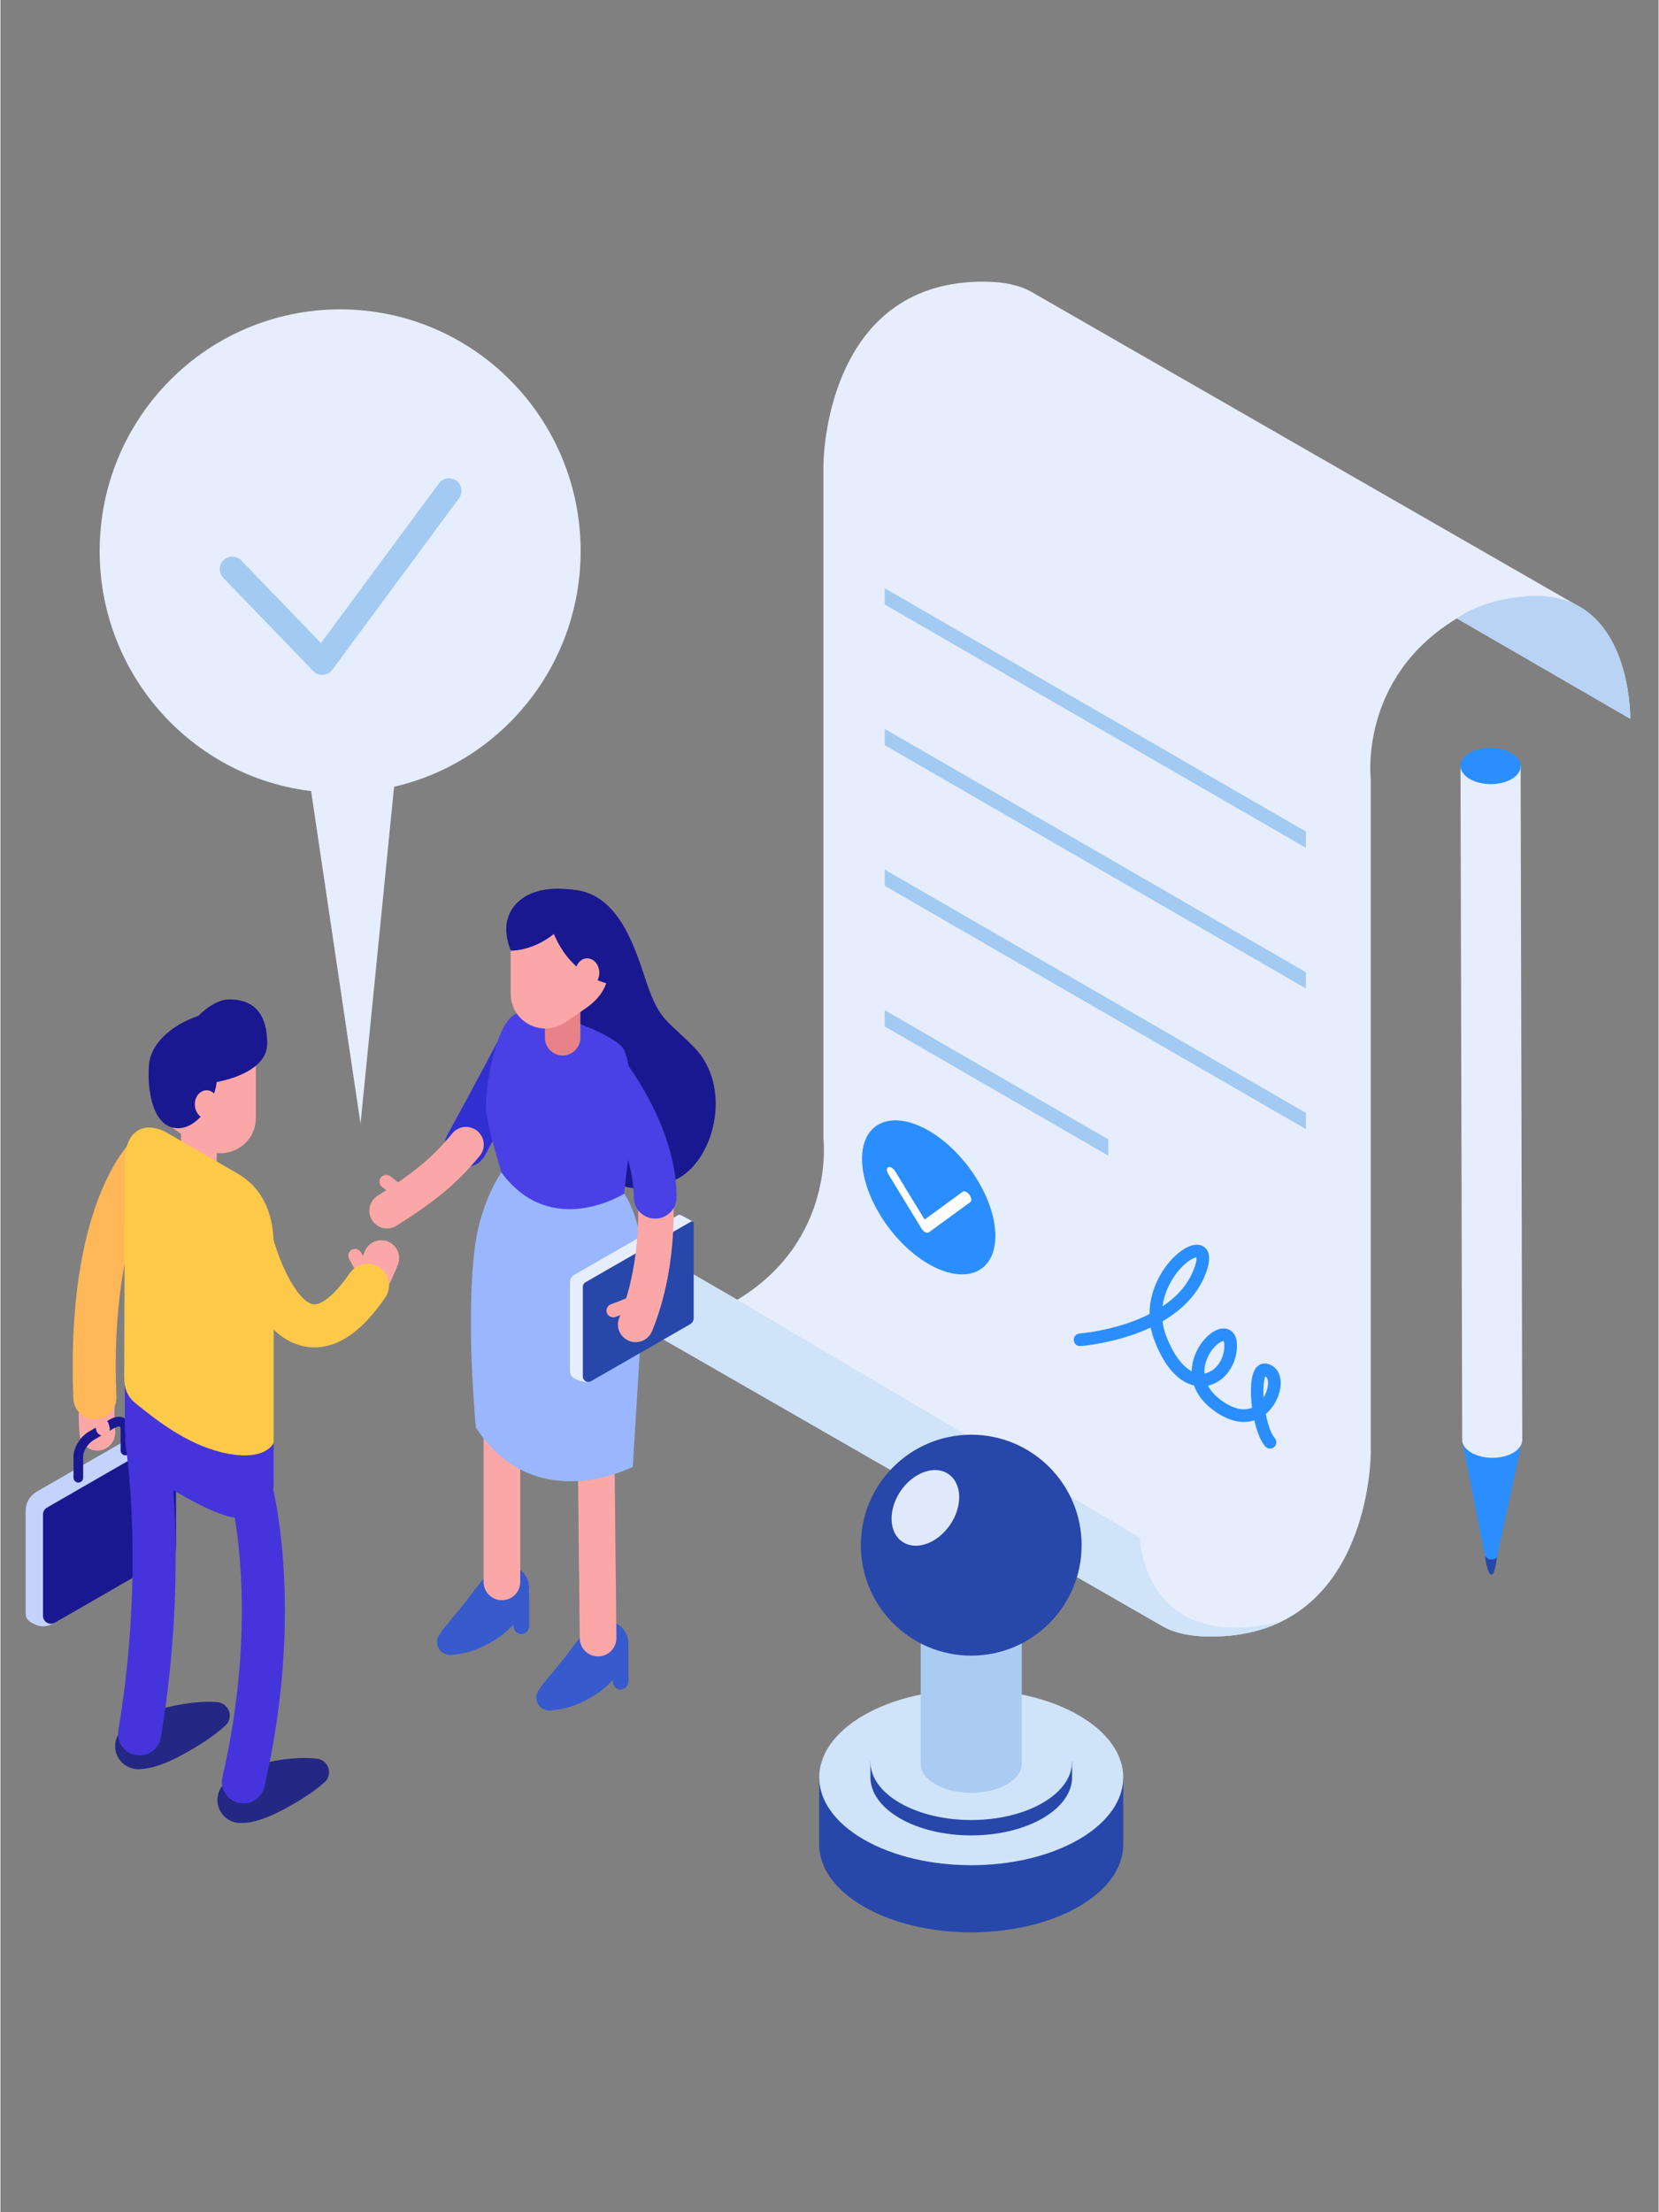 <svg xmlns="http://www.w3.org/2000/svg" xmlns:xlink="http://www.w3.org/1999/xlink" width="300" zoomAndPan="magnify" viewBox="0 0 224.88 300" height="400" preserveAspectRatio="xMidYMid meet" version="1.0"><rect x="0" y="0" width="224.88" height="300" fill="#808080" stroke="none"/><defs><clipPath id="id1"><path d="M 76 38 L 221.434 38 L 221.434 222 L 76 222 Z M 76 38 " clip-rule="nonzero"/></clipPath><clipPath id="id2"><path d="M 197 80 L 221.434 80 L 221.434 98 L 197 98 Z M 197 80 " clip-rule="nonzero"/></clipPath><clipPath id="id3"><path d="M 111 241 L 152.512 241 L 152.512 262.043 L 111 262.043 Z M 111 241 " clip-rule="nonzero"/></clipPath><clipPath id="id4"><path d="M 3.301 193 L 24 193 L 24 221 L 3.301 221 Z M 3.301 193 " clip-rule="nonzero"/></clipPath></defs><g clip-path="url(#id1)"><path fill="#e6edfc" d="M 213.699 82.023 L 213.707 82.027 L 139.863 39.602 C 139.848 39.594 139.836 39.582 139.824 39.578 L 139.805 39.57 C 138.16 38.652 136.125 38.23 133.613 38.199 C 112.652 37.938 111.668 60.719 111.621 62.863 L 111.617 62.863 L 111.617 154.465 C 111.617 154.465 113.285 168.215 99.934 176.266 L 76.43 162.652 C 76.43 162.652 76.242 174.285 83.77 178.102 L 83.762 178.102 L 157.605 220.527 C 157.617 220.535 157.629 220.543 157.645 220.551 L 157.656 220.562 L 157.656 220.559 C 159.309 221.477 161.34 221.898 163.852 221.93 C 184.812 222.191 185.801 199.41 185.844 197.266 L 185.848 197.266 L 185.848 105.664 C 185.848 105.664 184.18 91.91 197.531 83.863 L 221.039 97.477 C 221.039 97.477 221.223 85.844 213.699 82.023 " fill-opacity="1" fill-rule="nonzero"/></g><g clip-path="url(#id2)"><path fill="#b8d3f4" d="M 197.531 83.863 C 200.285 81.879 204.371 80.922 207.84 80.816 C 221.312 80.402 221.039 97.461 221.039 97.461 L 197.531 83.863 " fill-opacity="1" fill-rule="nonzero"/></g><path fill="#cfe3f9" d="M 173.766 219.883 C 171.094 221.195 167.836 221.977 163.852 221.93 C 161.34 221.898 159.309 221.477 157.656 220.559 L 157.656 220.562 L 83.762 178.102 L 83.77 178.102 C 76.242 174.285 76.43 162.652 76.43 162.652 L 99.934 176.266 L 154.512 208.508 C 154.512 208.508 154.945 224.504 173.766 219.883 " fill-opacity="1" fill-rule="nonzero"/><path fill="#a2caf2" d="M 177.047 114.973 L 119.934 81.977 L 119.934 79.777 L 177.047 112.77 L 177.047 114.973 " fill-opacity="1" fill-rule="nonzero"/><path fill="#a2caf2" d="M 177.047 134.043 L 119.934 101.051 L 119.934 98.852 L 177.047 131.844 L 177.047 134.043 " fill-opacity="1" fill-rule="nonzero"/><path fill="#a2caf2" d="M 177.047 153.117 L 119.934 120.125 L 119.934 117.926 L 177.047 150.918 L 177.047 153.117 " fill-opacity="1" fill-rule="nonzero"/><path fill="#a2caf2" d="M 150.25 156.715 L 119.934 139.199 L 119.934 136.996 L 150.25 154.512 L 150.25 156.715 " fill-opacity="1" fill-rule="nonzero"/><path fill="#2a8efe" d="M 134.934 167.598 C 134.934 172.594 130.887 174.305 125.895 171.422 C 120.902 168.539 116.855 162.148 116.855 157.156 C 116.855 152.16 120.902 150.449 125.895 153.332 C 130.887 156.219 134.934 162.605 134.934 167.598 " fill-opacity="1" fill-rule="nonzero"/><path fill="#fffdfd" d="M 125.395 167.078 C 125.211 166.977 125.039 166.801 124.914 166.598 L 120.395 159.188 C 120.148 158.781 120.16 158.375 120.422 158.277 C 120.688 158.18 121.102 158.434 121.348 158.84 L 125.34 165.383 L 130.5 161.617 C 130.719 161.453 131.129 161.641 131.414 162.023 C 131.703 162.41 131.758 162.852 131.539 163.016 L 125.91 167.121 C 125.797 167.207 125.617 167.199 125.426 167.098 C 125.414 167.09 125.402 167.086 125.395 167.078 " fill-opacity="1" fill-rule="nonzero"/><path fill="#2a8efe" d="M 162.211 170.508 C 161.863 170.535 160.891 171.004 159.82 172.258 C 159.262 172.914 157.922 174.715 157.605 177.164 C 159.285 176.035 160.789 174.551 161.656 172.594 C 162.242 171.277 162.238 170.695 162.211 170.508 Z M 165.871 181.859 C 165.551 181.859 164.477 182.5 163.773 183.973 C 163.371 184.816 163.242 185.582 163.285 186.262 C 163.305 186.258 163.32 186.254 163.34 186.254 C 164.852 185.965 165.992 184.336 165.992 182.461 C 165.992 182.066 165.918 181.902 165.891 181.859 C 165.887 181.859 165.879 181.859 165.871 181.859 Z M 171.559 186.656 C 171.398 186.973 171.207 187.902 171.316 189.508 C 171.637 188.988 171.832 188.414 171.895 187.91 C 171.977 187.277 171.836 186.859 171.676 186.734 C 171.629 186.699 171.594 186.676 171.559 186.656 Z M 172.188 196.445 C 171.961 196.445 171.73 196.355 171.562 196.176 C 170.945 195.512 170.414 194.152 170.055 192.609 C 168.754 193.027 166.762 193.016 164.23 191.031 C 163.078 190.125 162.285 189.051 161.883 187.887 C 160.297 187.516 158.195 186.129 156.535 181.859 C 156.293 181.238 156.121 180.625 156.008 180.02 C 155.191 180.406 154.32 180.754 153.398 181.066 C 149.766 182.289 146.613 182.531 146.48 182.539 C 146.004 182.574 145.602 182.219 145.57 181.746 C 145.535 181.277 145.887 180.867 146.359 180.836 C 146.387 180.832 149.457 180.598 152.887 179.434 C 153.812 179.117 154.828 178.715 155.84 178.199 C 155.848 174.312 158.16 171.086 160.074 169.684 C 161.371 168.734 162.551 168.535 163.305 169.145 C 164.16 169.836 164.133 171.23 163.219 173.289 C 162.18 175.629 160.27 177.625 157.602 179.184 C 157.684 179.84 157.848 180.527 158.125 181.238 C 159.066 183.645 160.281 185.285 161.566 185.957 C 161.578 185.07 161.793 184.16 162.223 183.258 C 163.059 181.492 164.809 179.859 166.289 180.195 C 166.715 180.289 167.703 180.703 167.703 182.461 C 167.703 185.102 166.02 187.422 163.766 187.91 C 164.211 188.75 164.863 189.352 165.285 189.684 C 166.957 190.992 168.492 191.418 169.738 190.906 C 169.742 190.906 169.746 190.902 169.746 190.902 C 169.441 188.613 169.555 186.309 170.352 185.418 C 170.824 184.895 171.688 184.605 172.699 185.367 C 173.422 185.91 173.746 186.918 173.59 188.129 C 173.434 189.352 172.773 190.785 171.609 191.746 C 171.906 193.262 172.363 194.523 172.816 195.008 C 173.133 195.355 173.117 195.895 172.77 196.219 C 172.605 196.371 172.398 196.445 172.188 196.445 " fill-opacity="1" fill-rule="nonzero"/><path fill="#2747aa" d="M 201.34 211.043 C 201.34 211.043 201.652 213.473 202.188 213.547 C 202.719 213.621 202.957 211.207 202.957 211.207 L 201.34 211.043 " fill-opacity="1" fill-rule="nonzero"/><path fill="#2a8efe" d="M 198.25 195.418 L 201.34 211.043 C 201.34 211.043 202.094 211.941 202.957 211.207 L 206.273 195.848 L 198.25 195.418 " fill-opacity="1" fill-rule="nonzero"/><path fill="#e6edfc" d="M 205.16 197.016 C 203.543 197.953 200.961 197.918 199.391 196.938 C 198.707 196.508 198.324 195.969 198.25 195.418 L 198.02 103.801 L 206.172 103.789 L 206.395 195.207 L 206.395 195.211 C 206.414 195.867 206.004 196.523 205.16 197.016 " fill-opacity="1" fill-rule="nonzero"/><path fill="#2a8efe" d="M 204.941 105.652 C 206.559 104.715 206.594 103.156 205.023 102.176 C 203.453 101.191 200.871 101.156 199.254 102.094 C 197.637 103.035 197.602 104.594 199.172 105.574 C 200.742 106.559 203.324 106.594 204.941 105.652 " fill-opacity="1" fill-rule="nonzero"/><g clip-path="url(#id3)"><path fill="#2747aa" d="M 111.043 241.031 L 111.043 250.133 C 111.043 253.18 113.055 256.23 117.082 258.555 C 125.137 263.207 138.188 263.207 146.242 258.555 C 150.27 256.23 152.281 253.18 152.281 250.133 L 152.281 241.031 L 111.043 241.031 " fill-opacity="1" fill-rule="nonzero"/></g><path fill="#cfe3f9" d="M 146.242 232.609 C 154.293 237.262 154.293 244.801 146.242 249.453 C 138.188 254.105 125.137 254.105 117.082 249.453 C 109.031 244.801 109.031 237.262 117.082 232.609 C 125.137 227.957 138.188 227.957 146.242 232.609 " fill-opacity="1" fill-rule="nonzero"/><path fill="#2747aa" d="M 117.988 238.914 L 117.988 241 C 117.988 243.023 119.32 245.043 121.992 246.586 C 127.332 249.672 135.992 249.672 141.332 246.586 C 144.004 245.043 145.34 243.023 145.34 241 L 145.34 238.914 L 117.988 238.914 " fill-opacity="1" fill-rule="nonzero"/><path fill="#cfe3f9" d="M 141.332 233.328 C 146.672 236.41 146.672 241.414 141.332 244.5 C 135.992 247.586 127.332 247.586 121.992 244.5 C 116.652 241.414 116.652 236.41 121.992 233.328 C 127.332 230.242 135.992 230.242 141.332 233.328 " fill-opacity="1" fill-rule="nonzero"/><path fill="#aacbf2" d="M 124.812 215.137 L 124.812 239.172 C 124.812 240.18 125.484 241.195 126.82 241.965 C 129.496 243.512 133.832 243.512 136.504 241.965 C 137.844 241.195 138.512 240.18 138.512 239.172 L 138.512 215.137 L 124.812 215.137 " fill-opacity="1" fill-rule="nonzero"/><path fill="#2747aa" d="M 146.633 209.543 C 146.633 217.816 139.93 224.523 131.66 224.523 C 123.395 224.523 116.691 217.816 116.691 209.543 C 116.691 201.273 123.395 194.562 131.66 194.562 C 139.93 194.562 146.633 201.273 146.633 209.543 " fill-opacity="1" fill-rule="nonzero"/><path fill="#e0e9fc" d="M 125.281 199.621 C 127.812 198.719 129.938 200.168 130.027 202.855 C 130.117 205.543 128.137 208.449 125.605 209.352 C 123.074 210.25 120.945 208.801 120.859 206.117 C 120.77 203.426 122.75 200.52 125.281 199.621 " fill-opacity="1" fill-rule="nonzero"/><path stroke-linecap="round" transform="matrix(0.046, 0, 0, -0.046, 3.418, 262.043)" fill="none" stroke-linejoin="round" d="M 212.689 1586.383 C 208.809 1552.74 207.796 1514.881 211.424 1472.806 " stroke="#fca7a7" stroke-width="105.193" stroke-opacity="1" stroke-miterlimit="10"/><g clip-path="url(#id4)"><path fill="#c3d3fc" d="M 4.605 220.254 C 5.094 220.508 6.055 220.836 7.379 220.051 L 8.941 218.688 L 23.184 202.52 C 23.395 202.301 23.512 202.012 23.512 201.707 L 23.809 196.195 C 23.809 194.031 23.309 193.941 22.977 193.73 C 22.039 193.133 20.852 193.105 19.891 193.66 L 4.906 202.293 C 3.984 202.824 3.418 203.809 3.418 204.875 L 3.418 218.734 C 3.418 219.773 4.176 220.035 4.605 220.254 " fill-opacity="1" fill-rule="nonzero"/></g><path fill="#191890" d="M 7.379 220.051 L 23.27 210.895 C 23.602 210.703 23.809 210.348 23.809 209.965 L 23.809 196.223 C 23.809 195.395 22.91 194.879 22.195 195.293 L 6.309 204.449 C 5.977 204.641 5.77 204.996 5.77 205.379 L 5.77 219.117 C 5.77 219.945 6.664 220.461 7.379 220.051 " fill-opacity="1" fill-rule="nonzero"/><path fill="#191890" d="M 12.02 194.125 L 14.844 192.492 C 15.566 192.074 16.301 192.016 16.844 192.332 C 17.328 192.609 17.605 193.152 17.605 193.816 L 17.605 196.699 C 17.605 197.062 17.312 197.359 16.953 197.359 C 16.59 197.359 16.297 197.062 16.297 196.699 L 16.297 193.816 C 16.297 193.637 16.254 193.504 16.191 193.469 C 16.117 193.426 15.883 193.406 15.5 193.629 L 12.676 195.262 C 11.898 195.707 11.219 196.754 11.219 197.504 L 11.219 200.391 C 11.219 200.754 10.926 201.047 10.566 201.047 C 10.203 201.047 9.91 200.754 9.91 200.391 L 9.91 197.504 C 9.91 196.293 10.836 194.809 12.02 194.125 " fill-opacity="1" fill-rule="nonzero"/><path stroke-linecap="round" transform="matrix(0.046, 0, 0, -0.046, 3.418, 262.043)" fill="none" stroke-linejoin="round" d="M 357.374 2287.748 C 357.374 2287.748 182.149 2123.495 204.084 1576.012 " stroke="#ffb757" stroke-width="126.957" stroke-opacity="1" stroke-miterlimit="10"/><path stroke-linecap="round" transform="matrix(0.046, 0, 0, -0.046, 3.418, 262.043)" fill="none" stroke-linejoin="round" d="M 225.175 1494.307 L 228.128 1484.02 " stroke="#fca7a7" stroke-width="39.901" stroke-opacity="1" stroke-miterlimit="10"/><path stroke-linecap="round" transform="matrix(0.046, 0, 0, -0.046, 3.418, 262.043)" fill="none" stroke-linejoin="round" d="M 510.665 2392.388 L 510.665 2261.019 " stroke="#fca7a7" stroke-width="105.193" stroke-opacity="1" stroke-miterlimit="10"/><path fill="#fca7a7" d="M 27.133 141.102 L 31.27 141.102 C 33.129 141.102 34.637 142.609 34.637 144.473 L 34.637 151.605 C 34.637 155.41 30.41 157.684 27.238 155.59 L 23.555 153.109 C 21.766 151.68 21.34 150.637 21.34 148.664 C 21.34 142.203 23.906 141.102 27.133 141.102 " fill-opacity="1" fill-rule="nonzero"/><path fill="#242884" d="M 30.277 241.953 C 31.121 241.059 32.109 240.48 33.121 240.004 C 34.133 239.531 35.203 239.234 36.273 238.984 C 37.348 238.742 38.438 238.566 39.543 238.473 C 40.098 238.426 40.656 238.395 41.223 238.402 C 41.789 238.402 42.355 238.426 42.957 238.504 C 43.961 238.629 44.676 239.547 44.551 240.555 C 44.492 241.016 44.273 241.41 43.953 241.695 L 43.914 241.73 C 43.078 242.48 42.184 243.113 41.293 243.691 C 40.398 244.27 39.492 244.793 38.586 245.277 C 37.68 245.758 36.777 246.223 35.836 246.559 C 34.898 246.895 33.957 247.172 32.906 247.215 L 32.676 247.223 C 30.953 247.289 29.5 245.945 29.43 244.219 C 29.395 243.352 29.727 242.543 30.277 241.953 " fill-opacity="1" fill-rule="nonzero"/><path fill="#242884" d="M 16.422 234.641 C 17.293 233.734 18.305 233.141 19.336 232.641 C 20.371 232.145 21.461 231.824 22.562 231.543 C 23.664 231.266 24.777 231.062 25.914 230.926 C 26.484 230.863 27.059 230.809 27.645 230.797 C 28.227 230.773 28.809 230.777 29.426 230.832 C 30.434 230.918 31.18 231.805 31.098 232.812 C 31.055 233.285 30.836 233.703 30.512 234.004 L 30.488 234.027 C 29.629 234.816 28.707 235.488 27.789 236.105 C 26.867 236.719 25.93 237.273 24.984 237.793 C 24.043 238.309 23.102 238.805 22.117 239.168 C 21.137 239.535 20.145 239.84 19.051 239.902 L 18.859 239.914 C 17.141 240.016 15.664 238.703 15.562 236.984 C 15.512 236.086 15.848 235.246 16.422 234.641 " fill-opacity="1" fill-rule="nonzero"/><path stroke-linecap="round" transform="matrix(0.046, 0, 0, -0.046, 3.418, 262.043)" fill="none" stroke-linejoin="round" d="M 356.784 1451.22 C 356.784 1451.22 418.117 1074.82 335.946 585.18 " stroke="#4534dc" stroke-width="126.957" stroke-opacity="1" stroke-miterlimit="10"/><path fill="#4534dc" d="M 33.941 190.902 L 20.02 182.957 C 18.582 182.219 16.871 183.262 16.867 184.883 C 16.867 187.23 16.867 191.828 16.875 193.301 C 16.887 195.91 17.277 198.09 19.5 199.605 C 21.293 200.82 29.199 205.906 32.223 205.82 C 35.246 205.738 37.051 203.527 37.051 201.285 L 37.051 195.715 C 37.051 193.637 35.836 191.754 33.941 190.902 " fill-opacity="1" fill-rule="nonzero"/><path fill="#fcc949" d="M 37.051 195.664 C 37.051 195.664 37.051 171.012 37.051 168.844 C 37.051 166.676 36.707 161.777 32.188 159.164 C 27.664 156.551 25.379 155.234 22.621 153.637 C 19.859 152.043 16.875 152.945 16.875 157.59 L 16.793 185.145 C 16.793 187.117 16.52 188.844 18.355 190.328 C 21.195 192.625 25.277 195.836 30.082 196.969 C 35.992 198.363 37.051 195.664 37.051 195.664 " fill-opacity="1" fill-rule="nonzero"/><path stroke-linecap="round" transform="matrix(0.046, 0, 0, -0.046, 3.418, 262.043)" fill="none" stroke-linejoin="round" d="M 991.879 1874.417 C 1012.717 1908.482 1032.374 1946.509 1048.572 1987.657 " stroke="#fca7a7" stroke-width="105.193" stroke-opacity="1" stroke-miterlimit="10"/><path stroke-linecap="round" transform="matrix(0.046, 0, 0, -0.046, 3.418, 262.043)" fill="none" stroke-linejoin="round" d="M 971.21 1994.824 C 971.21 1994.824 986.143 1969.107 997.701 1943.39 " stroke="#fca7a7" stroke-width="39.901" stroke-opacity="1" stroke-miterlimit="10"/><path stroke-linecap="round" transform="matrix(0.046, 0, 0, -0.046, 3.418, 262.043)" fill="none" stroke-linejoin="round" d="M 660.243 2057.979 C 660.243 2057.979 774.894 1568.339 1007.909 1907.301 " stroke="#fcc949" stroke-width="126.957" stroke-opacity="1" stroke-miterlimit="10"/><path stroke-linecap="round" transform="matrix(0.046, 0, 0, -0.046, 3.418, 262.043)" fill="none" stroke-linejoin="round" d="M 662.942 1313.358 C 662.942 1313.358 760.889 957.111 642.104 443.693 " stroke="#4534dc" stroke-width="126.957" stroke-opacity="1" stroke-miterlimit="10"/><path fill="#191890" d="M 22.887 152.754 C 25.863 154.031 28.906 150.219 29.328 146.734 C 29.328 146.734 36.172 145.664 36.18 141.535 C 36.184 137.543 34.43 135.535 31.055 135.527 C 28.914 135.523 26.855 137.754 26.855 137.754 C 22.859 139.121 20.344 141.738 20.145 144.41 C 19.879 147.938 20.672 151.805 22.887 152.754 " fill-opacity="1" fill-rule="nonzero"/><path fill="#fca7a7" d="M 28.926 148.238 C 28.195 147.602 27.18 147.777 26.664 148.637 C 26.145 149.5 26.316 150.711 27.051 151.348 C 27.781 151.988 28.797 151.809 29.316 150.949 C 29.836 150.09 29.66 148.875 28.926 148.238 " fill-opacity="1" fill-rule="nonzero"/><path stroke-linecap="round" transform="matrix(0.046, 0, 0, -0.046, 3.418, 262.043)" fill="none" stroke-linejoin="round" d="M 1466.261 2632.697 C 1466.261 2632.697 1371.772 2453.604 1298.375 2319.705 " stroke="#3030d1" stroke-width="126.037" stroke-opacity="1" stroke-miterlimit="10"/><path stroke-linecap="round" transform="matrix(0.046, 0, 0, -0.046, 3.418, 262.043)" fill="none" stroke-linejoin="round" d="M 1298.375 2322.15 C 1231.053 2240.024 1167.695 2191.793 1065.53 2127.289 " stroke="#fca7a7" stroke-width="104.431" stroke-opacity="1" stroke-miterlimit="10"/><path stroke-linecap="round" transform="matrix(0.046, 0, 0, -0.046, 3.418, 262.043)" fill="none" stroke-linejoin="round" d="M 1109.315 2179.145 C 1109.315 2179.145 1084.68 2195.419 1063.083 2213.126 " stroke="#fca7a7" stroke-width="39.612" stroke-opacity="1" stroke-miterlimit="10"/><path fill="#375acc" d="M 70.488 215.09 C 71.164 215.09 71.711 215.641 71.711 216.312 L 71.711 220.488 C 71.711 221.07 71.262 221.578 70.684 221.598 C 70.078 221.613 69.586 221.133 69.586 220.531 L 69.586 215.09 L 70.488 215.09 " fill-opacity="1" fill-rule="nonzero"/><path fill="#191890" d="M 77.488 120.645 C 83.23 120.977 85.629 127.129 87.281 132.207 C 89.324 138.488 89.949 137.859 94.027 141.969 C 99.426 147.406 96.828 157.566 91.512 160.008 C 86.254 162.422 82.43 160.91 78.441 156.941 C 76.684 155.188 76.609 153.562 77.441 147.059 C 78.277 140.551 74.773 138.047 72.176 133.125 C 69.574 128.207 73.855 120.434 77.488 120.645 " fill-opacity="1" fill-rule="nonzero"/><path fill="#375acc" d="M 71.699 215.359 C 71.668 216.793 71.125 218.125 70.402 219.234 C 69.672 220.332 68.727 221.211 67.742 221.938 C 66.746 222.652 65.691 223.219 64.594 223.645 C 64.043 223.852 63.488 224.035 62.91 224.16 C 62.621 224.223 62.332 224.289 62.035 224.328 C 61.734 224.375 61.457 224.398 61.102 224.426 C 60.141 224.5 59.297 223.781 59.223 222.82 C 59.191 222.422 59.297 222.043 59.5 221.73 L 59.73 221.375 C 59.98 220.988 60.336 220.582 60.637 220.211 L 61.555 219.102 C 62.156 218.383 62.719 217.695 63.242 217.035 C 63.758 216.367 64.184 215.719 64.656 215.164 C 65.113 214.594 65.504 214.094 66.141 213.59 L 66.914 212.977 C 68.191 211.961 70.051 212.176 71.062 213.453 C 71.508 214.02 71.715 214.695 71.699 215.359 " fill-opacity="1" fill-rule="nonzero"/><path stroke-linecap="round" transform="matrix(0.046, 0, 0, -0.046, 3.418, 262.043)" fill="none" stroke-linejoin="round" d="M 1404.253 1882.933 L 1404.253 1033.082 " stroke="#fca7a7" stroke-width="108.032" stroke-opacity="1" stroke-miterlimit="10"/><path fill="#375acc" d="M 85.176 223.648 L 85.176 228.016 C 85.176 228.598 84.727 229.105 84.145 229.125 C 83.543 229.145 83.051 228.66 83.051 228.059 L 83.051 222.617 L 84.145 222.617 C 84.715 222.617 85.176 223.082 85.176 223.648 " fill-opacity="1" fill-rule="nonzero"/><path fill="#375acc" d="M 85.164 222.887 C 85.129 224.32 84.586 225.652 83.871 226.762 C 83.137 227.863 82.191 228.742 81.207 229.465 C 80.211 230.18 79.156 230.746 78.059 231.172 C 77.508 231.383 76.953 231.562 76.375 231.688 C 76.086 231.754 75.801 231.816 75.504 231.855 C 75.199 231.902 74.922 231.926 74.566 231.953 C 73.602 232.027 72.762 231.312 72.688 230.348 C 72.656 229.949 72.762 229.57 72.965 229.262 L 73.195 228.902 C 73.445 228.516 73.797 228.109 74.102 227.738 L 75.02 226.629 C 75.621 225.914 76.184 225.223 76.707 224.562 C 77.219 223.895 77.648 223.25 78.121 222.691 C 78.574 222.121 78.969 221.621 79.602 221.117 L 80.379 220.504 C 81.656 219.488 83.512 219.707 84.527 220.984 C 84.973 221.547 85.18 222.223 85.164 222.887 " fill-opacity="1" fill-rule="nonzero"/><path stroke-linecap="round" transform="matrix(0.046, 0, 0, -0.046, 3.418, 262.043)" fill="none" stroke-linejoin="round" d="M 1678.859 1715.56 L 1687.717 867.48 " stroke="#fca7a7" stroke-width="108.032" stroke-opacity="1" stroke-miterlimit="10"/><path fill="#99b6ff" d="M 64.355 169.035 C 65.152 162.914 67.938 158.984 67.938 158.984 C 67.938 158.984 74.129 156.848 76.191 157.281 C 78.207 157.699 84.586 161.879 84.586 161.879 C 84.586 161.879 87.426 165.602 87.281 174.027 L 85.762 198.914 C 85.762 198.914 72.48 205.863 64.48 193.602 C 64.48 193.602 63.051 179.023 64.355 169.035 " fill-opacity="1" fill-rule="nonzero"/><path fill="#4941e5" d="M 84.586 161.879 C 84.586 161.879 74.691 168.16 67.938 158.984 C 67.938 158.984 66.367 153.859 65.934 151.086 C 65.504 148.312 67.012 139.449 69.523 137.715 C 72.035 135.98 83.438 140.031 84.562 142.371 C 85.691 144.711 85.863 151.059 85.348 155.23 C 85.008 157.996 84.586 161.879 84.586 161.879 " fill-opacity="1" fill-rule="nonzero"/><path stroke-linecap="round" transform="matrix(0.046, 0, 0, -0.046, 3.418, 262.043)" fill="none" stroke-linejoin="round" d="M 1583.274 2767.523 L 1583.274 2637.166 " stroke="#e88289" stroke-width="104.431" stroke-opacity="1" stroke-miterlimit="10"/><path fill="#fca7a7" d="M 76.656 124.297 L 72.547 124.297 C 70.699 124.297 69.203 125.793 69.203 127.641 L 69.203 134.723 C 69.203 138.496 73.27 140.766 76.551 138.68 L 79.211 136.852 C 81.25 135.492 82.402 133.762 82.402 131.805 C 82.402 125.387 79.859 124.297 76.656 124.297 " fill-opacity="1" fill-rule="nonzero"/><path fill="#fca7a7" d="M 70.117 134.645 L 74.246 135.961 C 74.246 135.961 73.66 138.27 71.652 137.641 C 69.855 137.078 70.117 134.645 70.117 134.645 " fill-opacity="1" fill-rule="nonzero"/><path fill="#191890" d="M 82.402 133.387 C 82.402 133.387 77.52 132.527 75.055 126.656 C 75.055 126.656 72.527 128.867 69.223 128.922 C 69.223 128.922 68.168 126.625 68.809 124.543 C 69.652 121.789 72.652 120.008 77.488 120.645 C 85.332 121.676 84.312 134.133 84.312 134.133 L 82.402 133.387 " fill-opacity="1" fill-rule="nonzero"/><path fill="#fca7a7" d="M 80.539 130.34 C 79.812 129.707 78.805 129.887 78.289 130.738 C 77.773 131.59 77.945 132.797 78.672 133.43 C 79.402 134.062 80.41 133.883 80.922 133.031 C 81.438 132.18 81.266 130.973 80.539 130.34 " fill-opacity="1" fill-rule="nonzero"/><path fill="#e6edfc" d="M 77.855 172.859 L 91.961 164.754 C 92.094 164.676 92.449 164.863 92.582 164.938 L 93.91 165.66 L 93.465 169.145 L 92.262 178.43 L 81.191 186.676 L 79.801 187.41 C 79.645 187.469 79.07 187.473 78.18 187.098 C 77.672 186.879 77.234 186.633 77.234 185.875 L 77.234 173.934 C 77.234 173.492 77.469 173.082 77.855 172.859 " fill-opacity="1" fill-rule="nonzero"/><path fill="#2747aa" d="M 79.328 173.898 L 93.676 165.652 C 93.828 165.566 94.02 165.676 94.02 165.852 L 94.02 178.75 C 94.02 179.094 93.832 179.41 93.535 179.582 L 80.086 187.312 C 79.598 187.594 78.988 187.238 78.988 186.676 L 78.988 174.488 C 78.988 174.246 79.117 174.02 79.328 173.898 " fill-opacity="1" fill-rule="nonzero"/><path stroke-linecap="round" transform="matrix(0.046, 0, 0, -0.046, 3.418, 262.043)" fill="none" stroke-linejoin="round" d="M 1856.109 2191.793 C 1856.109 2191.793 1876.778 1981.839 1798.488 1792.037 " stroke="#fca7a7" stroke-width="104.431" stroke-opacity="1" stroke-miterlimit="10"/><path stroke-linecap="round" transform="matrix(0.046, 0, 0, -0.046, 3.418, 262.043)" fill="none" stroke-linejoin="round" d="M 1785.58 1854.18 C 1785.58 1854.18 1758.752 1841.87 1732.346 1832.847 " stroke="#fca7a7" stroke-width="39.612" stroke-opacity="1" stroke-miterlimit="10"/><path stroke-linecap="round" transform="matrix(0.046, 0, 0, -0.046, 3.418, 262.043)" fill="none" stroke-linejoin="round" d="M 1707.543 2542.644 C 1707.543 2542.644 1856.109 2360.01 1856.109 2167.003 " stroke="#4941e5" stroke-width="126.037" stroke-opacity="1" stroke-miterlimit="10"/><path fill="#e6edfc" d="M 41.332 101.895 L 48.836 152.41 L 53.863 101.895 Z M 41.332 101.895 " fill-opacity="1" fill-rule="nonzero"/><path fill="#e6edfc" d="M 78.688 74.734 C 78.688 92.84 64.086 107.52 46.074 107.52 C 28.059 107.52 13.457 92.84 13.457 74.734 C 13.457 56.629 28.059 41.953 46.074 41.953 C 64.086 41.953 78.688 56.629 78.688 74.734 " fill-opacity="1" fill-rule="nonzero"/><path stroke-linecap="round" transform="matrix(0.046, 0, 0, -0.046, 3.418, 262.043)" fill="none" stroke-linejoin="round" d="M 609.287 4018.732 L 874.36 3743.852 L 1248.179 4249.766 " stroke="#a2caf2" stroke-width="73.622" stroke-opacity="1" stroke-miterlimit="10"/></svg>